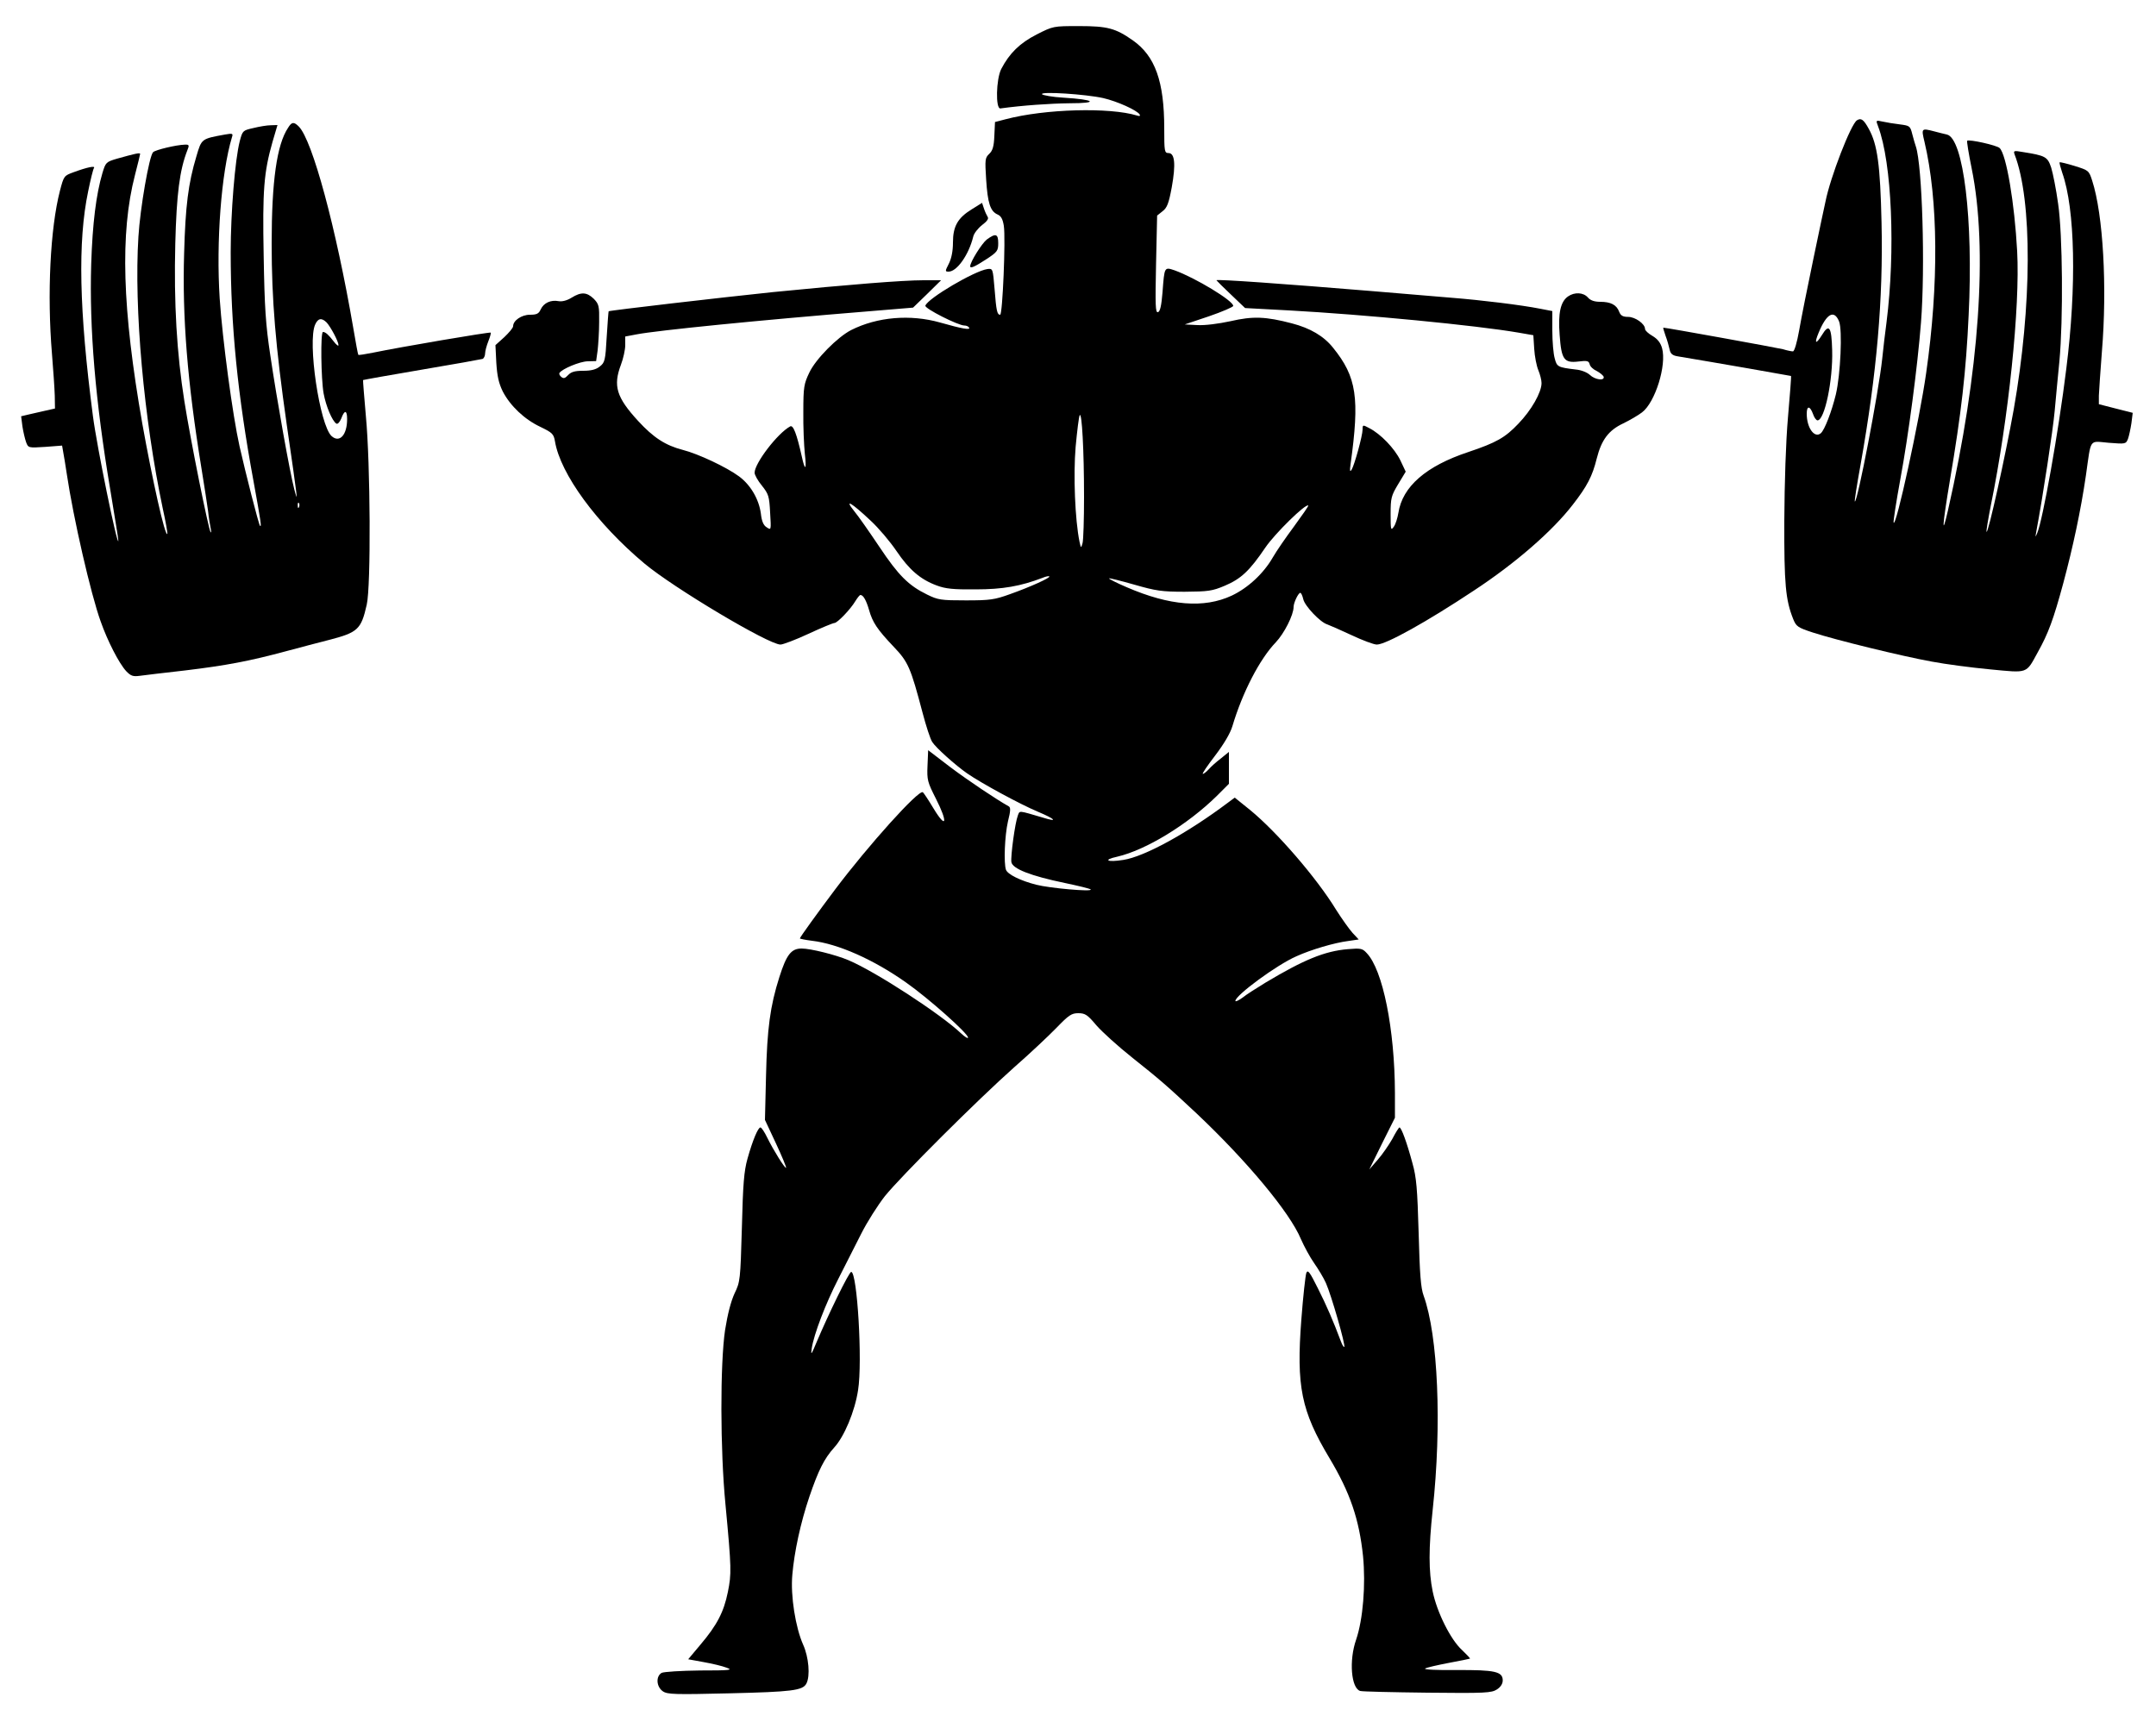 <?xml version="1.0" standalone="no"?>
<!DOCTYPE svg PUBLIC "-//W3C//DTD SVG 20010904//EN"
 "http://www.w3.org/TR/2001/REC-SVG-20010904/DTD/svg10.dtd">
<svg version="1.0" xmlns="http://www.w3.org/2000/svg"
 width="1000pt" height="799pt" viewBox="0 0 1000 799"
 preserveAspectRatio="xMidYMid meet">

<g transform="translate(0,799) scale(0.1,-0.1)"
fill="#000000" stroke="none">
<path d="M4808 7830 c-78 -40 -126 -87 -164 -160 -24 -47 -27 -186 -4 -183
102 14 230 23 322 24 137 0 118 17 -30 26 -51 3 -95 11 -99 16 -9 14 204 0
284 -18 65 -15 156 -56 169 -76 4 -7 0 -9 -12 -5 -127 39 -427 31 -609 -17
l-50 -13 -3 -64 c-2 -50 -8 -69 -24 -84 -19 -18 -20 -26 -14 -119 7 -109 19
-147 53 -162 16 -7 24 -21 29 -53 9 -59 -6 -412 -17 -412 -14 0 -18 17 -26
120 -8 94 -8 95 -33 92 -59 -8 -277 -136 -288 -170 -4 -13 152 -92 181 -92 9
0 19 -4 22 -10 7 -12 -33 -5 -135 24 -138 39 -291 26 -412 -35 -63 -32 -165
-135 -194 -197 -25 -52 -28 -67 -28 -182 -1 -69 3 -156 7 -195 9 -75 1 -83
-14 -13 -24 107 -40 148 -54 140 -59 -32 -165 -171 -165 -215 0 -10 15 -37 34
-60 31 -39 34 -49 38 -125 5 -82 5 -82 -16 -68 -15 9 -23 28 -27 64 -9 66 -47
132 -101 172 -58 43 -190 105 -261 123 -81 21 -136 57 -207 134 -101 110 -117
163 -80 261 11 29 20 70 20 91 l0 40 53 10 c92 18 570 66 1077 107 l205 17 65
63 65 64 -82 0 c-95 0 -345 -20 -698 -55 -240 -25 -758 -85 -762 -89 -1 -1 -5
-55 -9 -119 -6 -110 -9 -119 -32 -137 -17 -14 -40 -20 -77 -20 -39 0 -56 -5
-70 -20 -14 -15 -21 -17 -31 -9 -8 6 -12 15 -9 19 12 19 94 53 130 54 l40 1 7
50 c3 28 7 87 7 131 1 75 -1 83 -25 108 -32 31 -58 33 -103 5 -21 -13 -44 -19
-60 -16 -36 7 -69 -8 -83 -38 -9 -20 -18 -25 -50 -25 -39 0 -78 -27 -78 -53 0
-8 -19 -30 -41 -51 l-41 -37 4 -82 c4 -62 11 -94 30 -133 35 -67 100 -129 174
-164 56 -27 62 -33 68 -67 25 -151 193 -381 415 -567 135 -113 576 -376 631
-376 11 0 70 22 130 50 60 28 114 50 120 50 14 0 75 64 97 101 10 16 20 29 24
29 13 0 27 -25 40 -70 16 -57 38 -90 114 -170 68 -71 79 -98 134 -306 16 -61
36 -123 45 -136 17 -27 108 -108 161 -145 66 -46 247 -144 328 -178 83 -35 96
-50 25 -28 -116 34 -108 34 -117 10 -13 -33 -34 -189 -30 -216 5 -31 89 -64
248 -97 62 -13 116 -26 120 -30 10 -12 -191 6 -253 22 -74 19 -132 48 -140 69
-11 30 -6 159 9 224 13 52 13 66 3 71 -54 30 -186 118 -271 182 l-102 78 -3
-72 c-3 -66 0 -76 39 -153 56 -110 49 -144 -10 -47 -24 40 -47 75 -51 77 -20
12 -252 -246 -405 -449 -79 -105 -165 -224 -165 -229 0 -2 25 -7 56 -11 121
-14 286 -87 437 -194 104 -73 287 -236 287 -255 0 -6 -15 3 -33 20 -94 89
-396 286 -522 339 -59 25 -175 54 -217 54 -48 0 -70 -28 -103 -132 -43 -135
-57 -240 -62 -458 l-5 -205 51 -109 c28 -60 49 -111 47 -113 -5 -5 -59 82 -87
139 -13 27 -27 48 -32 48 -11 0 -36 -59 -60 -145 -16 -57 -21 -116 -26 -320
-7 -244 -8 -251 -34 -305 -17 -37 -32 -95 -44 -170 -23 -156 -23 -555 2 -810
28 -297 28 -320 11 -405 -19 -93 -50 -153 -127 -244 l-57 -68 71 -13 c39 -7
87 -18 107 -26 31 -11 18 -13 -123 -13 -89 -1 -167 -6 -178 -11 -28 -16 -25
-65 6 -86 21 -14 56 -15 307 -9 291 7 341 13 358 45 19 35 11 124 -15 181 -35
79 -59 226 -50 324 9 106 38 241 79 362 42 123 69 177 115 228 47 51 96 168
111 267 21 131 -4 548 -32 548 -10 0 -106 -197 -160 -325 -25 -60 -28 -64 -23
-30 10 66 64 207 123 322 30 59 78 153 106 209 28 56 78 134 110 175 76 94
431 448 601 599 72 63 159 145 195 182 57 59 70 68 101 68 32 0 43 -7 84 -56
26 -30 102 -99 169 -152 127 -101 158 -128 296 -257 234 -221 433 -460 484
-583 15 -34 42 -84 61 -111 19 -27 44 -68 55 -93 25 -56 92 -289 85 -296 -2
-3 -9 8 -15 24 -36 96 -68 170 -108 249 -37 74 -46 87 -53 70 -4 -11 -15 -108
-23 -215 -24 -311 -1 -425 131 -645 95 -159 137 -282 155 -453 13 -133 0 -294
-32 -388 -34 -97 -23 -226 19 -238 9 -3 149 -6 311 -8 270 -3 298 -1 323 15
17 11 27 26 27 42 0 41 -36 49 -214 48 -90 -1 -153 2 -146 7 8 5 57 16 109 26
53 10 98 19 99 20 2 1 -15 19 -37 40 -52 47 -116 174 -136 272 -19 93 -19 200
0 377 43 396 25 810 -42 995 -13 35 -18 99 -23 290 -6 206 -10 258 -29 325
-25 93 -51 165 -60 165 -3 0 -18 -24 -33 -53 -16 -28 -46 -72 -68 -97 l-39
-45 59 120 60 120 0 115 c-1 296 -56 571 -131 649 -20 22 -28 23 -88 18 -107
-9 -204 -49 -381 -155 -41 -25 -90 -56 -107 -70 -18 -13 -33 -20 -33 -15 0 26
193 168 283 207 68 31 177 63 241 71 l48 7 -29 31 c-16 18 -50 66 -76 107 -91
149 -275 361 -398 462 l-72 58 -31 -23 c-189 -142 -388 -251 -486 -266 -75
-12 -97 0 -28 15 133 31 325 148 461 281 l57 57 0 74 0 74 -37 -30 c-21 -16
-47 -39 -57 -51 -11 -12 -23 -21 -27 -21 -5 0 21 38 57 85 41 54 70 103 80
136 47 158 127 312 201 389 39 41 83 127 83 165 0 19 22 65 31 65 4 0 10 -13
14 -30 7 -31 78 -106 110 -116 11 -4 62 -26 113 -50 51 -24 104 -44 118 -44
42 0 231 105 451 251 193 127 364 276 458 398 67 86 91 133 111 214 22 87 55
131 123 163 31 15 70 38 87 51 61 46 115 219 93 298 -7 25 -21 43 -45 57 -19
11 -34 25 -34 32 0 24 -46 56 -78 56 -25 0 -35 6 -42 24 -12 32 -39 46 -88 46
-26 0 -45 6 -57 20 -21 24 -62 26 -92 5 -35 -24 -47 -78 -39 -179 8 -113 20
-131 87 -123 40 5 48 3 52 -12 2 -11 17 -25 33 -32 15 -8 29 -20 32 -26 6 -21
-40 -15 -64 8 -13 12 -41 23 -66 25 -82 10 -87 12 -97 52 -6 20 -11 78 -11
128 l0 91 -57 11 c-86 17 -272 40 -413 51 -69 6 -235 20 -370 31 -399 33 -720
56 -718 50 2 -3 32 -33 68 -67 l65 -62 205 -11 c347 -19 866 -69 1063 -103
l69 -12 4 -63 c2 -35 11 -80 19 -99 8 -19 15 -46 15 -60 0 -43 -47 -126 -108
-189 -61 -64 -101 -87 -232 -131 -196 -65 -305 -160 -324 -282 -4 -24 -13 -53
-21 -64 -14 -20 -15 -15 -15 59 0 74 3 85 35 138 l35 58 -25 53 c-27 55 -91
122 -144 149 -30 16 -31 16 -31 -6 0 -29 -38 -166 -51 -187 -8 -12 -9 -5 -5
24 43 309 29 406 -81 542 -43 54 -106 91 -191 113 -122 32 -181 34 -285 10
-56 -12 -118 -20 -153 -18 l-59 3 113 38 c61 21 112 43 112 48 0 24 -175 130
-272 165 -48 16 -47 17 -56 -102 -5 -61 -11 -89 -21 -92 -12 -4 -13 31 -9 222
l5 226 25 20 c21 16 29 36 43 112 19 106 14 158 -15 158 -19 0 -20 8 -20 114
0 218 -42 336 -146 409 -80 56 -117 66 -249 66 -120 0 -120 0 -197 -39z m220
-2145 c0 -104 -3 -201 -7 -215 -7 -24 -7 -24 -14 7 -21 103 -29 309 -18 440 7
75 15 141 19 147 10 16 20 -162 20 -379z m-990 -110 c37 -34 91 -98 120 -141
59 -87 111 -132 187 -160 40 -15 76 -19 180 -18 126 0 209 15 309 53 16 7 31
10 33 7 6 -6 -89 -49 -182 -82 -72 -26 -93 -29 -205 -29 -116 0 -129 2 -180
27 -86 42 -133 89 -221 221 -45 67 -97 142 -117 166 -49 61 -12 39 76 -44z
m1964 -27 c-38 -51 -82 -115 -98 -143 -43 -75 -115 -142 -191 -178 -129 -60
-288 -47 -487 39 -47 20 -84 39 -82 41 2 2 54 -11 117 -29 101 -29 128 -33
234 -33 108 1 127 3 186 28 75 32 114 68 188 177 44 65 188 206 199 195 2 -2
-28 -45 -66 -97z"/>
<path d="M8613 7432 c-28 -17 -124 -265 -146 -377 -4 -16 -29 -136 -56 -265
-27 -129 -57 -279 -66 -332 -10 -56 -22 -98 -29 -98 -6 0 -27 4 -46 10 -28 7
-540 100 -555 100 -2 0 3 -17 10 -37 8 -21 16 -50 19 -64 4 -20 13 -28 38 -32
175 -29 523 -90 525 -91 2 -1 -5 -87 -14 -192 -10 -114 -16 -303 -17 -479 -1
-295 6 -368 41 -456 14 -35 21 -40 91 -63 107 -35 414 -110 552 -135 63 -12
185 -28 270 -36 179 -17 166 -22 222 80 48 86 72 150 118 320 45 168 81 336
105 500 25 176 13 159 106 151 78 -6 79 -6 89 18 5 14 12 47 16 73 l6 48 -79
20 -78 20 0 40 c1 22 7 113 14 203 25 300 6 637 -45 794 -15 47 -17 48 -81 68
-36 11 -68 19 -70 17 -2 -2 4 -24 12 -48 60 -168 67 -528 19 -909 -36 -294
-110 -706 -135 -763 -9 -21 -9 -20 -5 3 32 171 78 475 86 563 6 62 15 166 22
232 18 194 15 588 -6 730 -9 66 -24 141 -32 167 -17 51 -26 56 -133 73 -40 7
-43 6 -37 -11 83 -214 81 -702 -4 -1184 -38 -212 -118 -575 -126 -567 -2 2 7
57 20 123 82 402 136 920 122 1179 -12 222 -50 448 -81 478 -12 13 -143 42
-151 34 -2 -2 7 -60 21 -128 76 -373 36 -946 -110 -1587 -30 -131 -26 -70 9
139 53 313 75 506 87 767 22 443 -24 821 -101 838 -14 3 -41 10 -60 15 -58 15
-59 14 -44 -48 64 -270 67 -662 8 -1073 -30 -214 -141 -723 -151 -694 -2 6 12
96 31 200 38 205 80 524 96 728 20 256 6 728 -24 817 -3 8 -10 32 -16 55 -10
40 -12 41 -58 47 -26 3 -62 9 -80 13 -32 7 -32 7 -21 -22 64 -168 81 -578 39
-910 -6 -43 -15 -120 -20 -169 -16 -152 -116 -672 -127 -661 -2 2 10 79 27
172 75 423 105 765 97 1121 -6 267 -19 363 -59 435 -24 44 -36 52 -55 40z
m-83 -933 c16 -39 7 -246 -15 -339 -19 -78 -52 -165 -70 -180 -29 -24 -65 25
-65 91 0 38 15 37 29 -1 5 -16 15 -30 21 -30 33 0 72 186 68 325 -3 110 -14
126 -48 70 -28 -45 -36 -39 -15 11 37 90 72 109 95 53z"/>
<path d="M1336 7397 c-52 -78 -76 -247 -76 -537 0 -260 18 -476 70 -840 53
-365 53 -368 35 -300 -21 80 -81 417 -111 620 -22 145 -27 224 -31 462 -6 308
1 389 41 530 l23 78 -31 -1 c-17 0 -53 -6 -81 -13 -49 -11 -50 -12 -63 -61
-22 -85 -42 -332 -42 -515 0 -340 32 -662 106 -1063 34 -187 38 -214 30 -206
-6 5 -68 249 -95 369 -32 143 -79 493 -92 685 -17 262 7 583 57 749 6 17 2 18
-32 12 -110 -20 -109 -19 -133 -101 -38 -126 -51 -231 -57 -450 -9 -296 15
-596 80 -995 13 -80 27 -170 31 -200 3 -30 9 -66 12 -80 3 -14 3 -22 0 -19 -9
8 -94 430 -122 609 -35 220 -49 454 -42 730 6 230 20 341 56 433 10 24 8 27
-12 26 -39 -1 -136 -24 -147 -35 -18 -18 -60 -259 -68 -392 -21 -331 25 -844
113 -1261 14 -63 23 -116 21 -118 -11 -11 -69 250 -116 512 -93 530 -104 883
-34 1153 13 51 24 95 24 98 0 7 -25 1 -107 -22 -51 -15 -53 -17 -68 -67 -29
-98 -46 -233 -52 -422 -9 -299 19 -633 88 -1044 21 -128 39 -236 38 -240 -4
-30 -100 439 -118 579 -64 490 -71 810 -22 1043 11 54 23 103 27 108 7 11 -30
4 -95 -20 -44 -16 -45 -17 -63 -86 -45 -174 -60 -480 -37 -756 6 -73 12 -161
13 -194 l1 -60 -40 -9 c-22 -5 -57 -13 -79 -18 l-38 -9 6 -47 c4 -26 12 -59
17 -73 10 -27 11 -27 89 -22 l78 6 5 -29 c3 -16 11 -63 17 -104 30 -202 111
-556 157 -683 32 -91 85 -194 118 -230 22 -23 32 -26 63 -22 20 3 115 14 211
25 190 23 297 43 471 90 63 17 151 40 194 51 136 35 151 49 177 164 20 86 17
654 -4 875 -8 91 -14 166 -13 167 1 1 123 23 271 48 149 25 276 48 283 50 6 2
12 14 12 25 0 11 7 37 15 57 8 20 13 38 11 40 -4 4 -421 -67 -546 -93 -35 -7
-66 -12 -68 -10 -2 2 -12 57 -23 122 -81 471 -190 873 -253 937 -23 23 -33 22
-50 -6z m179 -903 c18 -19 55 -88 55 -105 0 -6 -10 1 -22 17 -24 31 -38 44
-50 44 -12 0 -9 -219 3 -285 11 -60 40 -128 59 -140 6 -4 16 7 23 24 15 41 27
39 27 -3 0 -74 -35 -112 -72 -79 -55 50 -113 438 -76 518 13 29 30 32 53 9z
m-128 -856 c-3 -8 -6 -5 -6 6 -1 11 2 17 5 13 3 -3 4 -12 1 -19z"/>
<path d="M4507 7019 c-65 -40 -87 -79 -87 -154 0 -40 -7 -74 -19 -98 -18 -35
-18 -37 -1 -37 38 0 93 77 114 162 3 15 22 39 41 54 23 17 32 30 26 38 -4 6
-12 23 -17 38 l-9 27 -48 -30z"/>
<path d="M4577 6879 c-23 -18 -77 -104 -77 -124 0 -12 20 -3 74 32 52 34 56
40 56 75 0 44 -12 47 -53 17z"/>
</g>
</svg>
